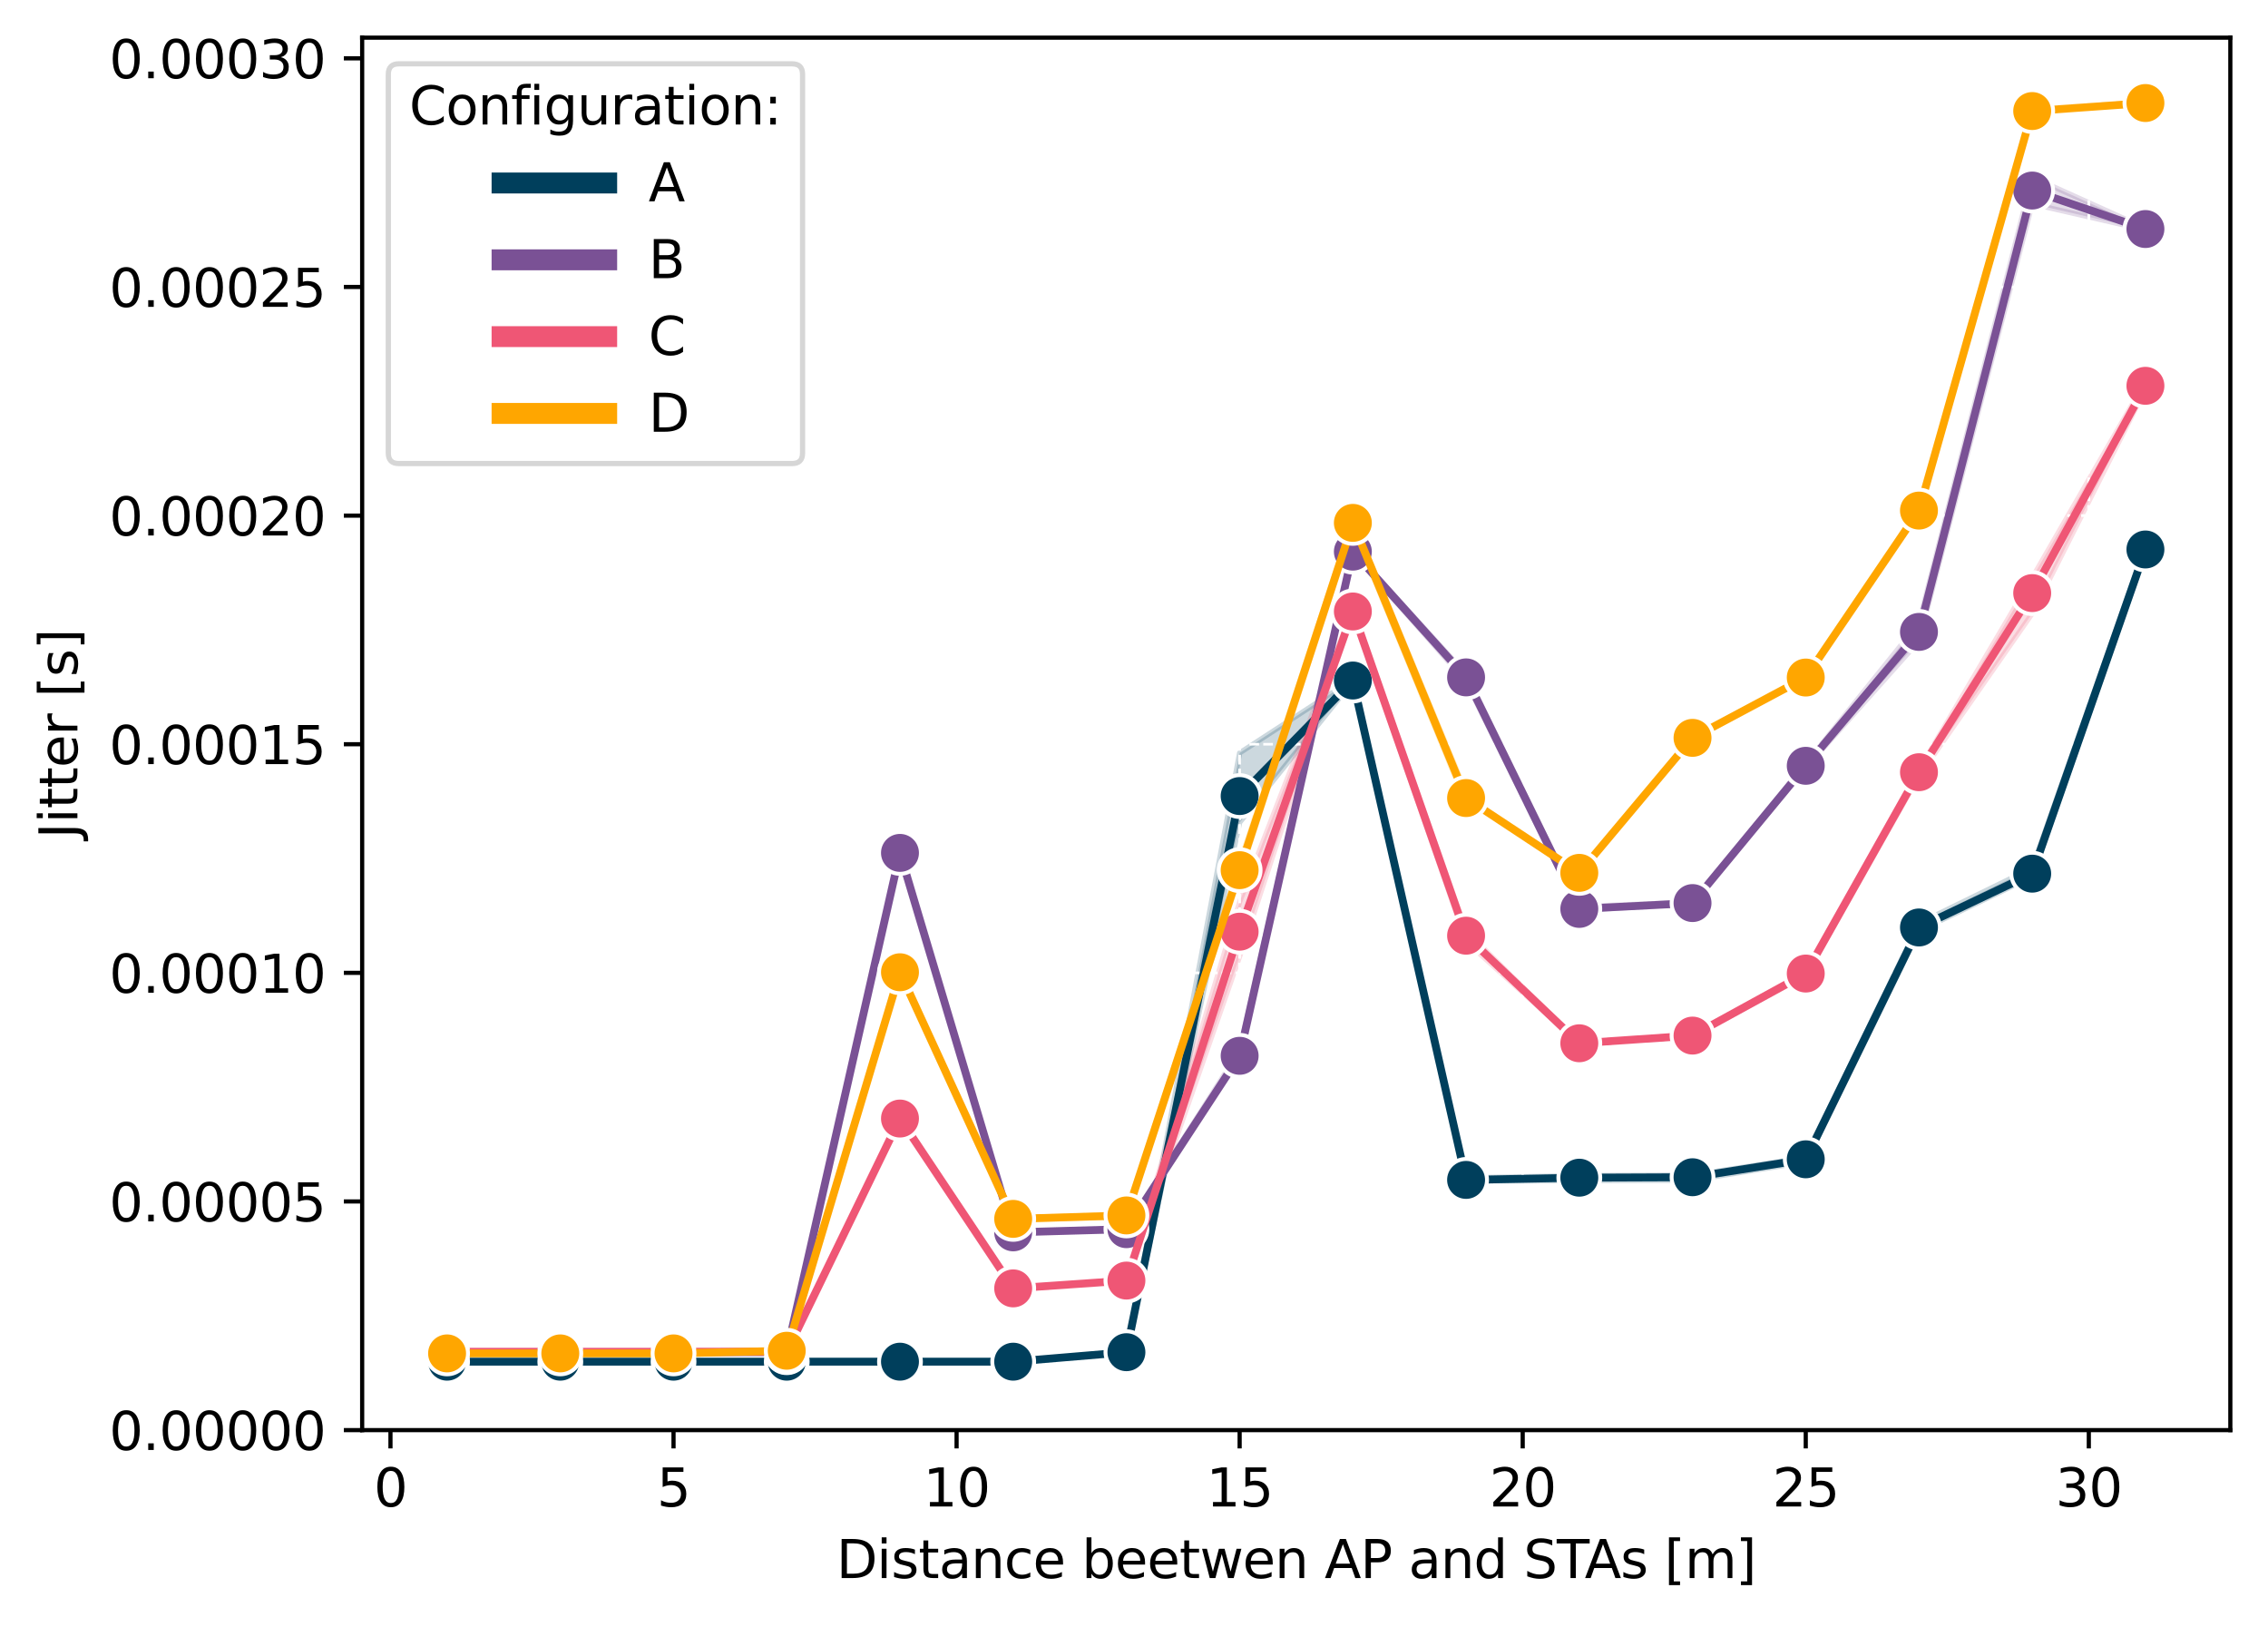 <?xml version="1.0" encoding="utf-8" standalone="no"?>
<!DOCTYPE svg PUBLIC "-//W3C//DTD SVG 1.1//EN"
  "http://www.w3.org/Graphics/SVG/1.1/DTD/svg11.dtd">
<svg xmlns:xlink="http://www.w3.org/1999/xlink" width="433.551pt" height="310.868pt" viewBox="0 0 433.551 310.868" xmlns="http://www.w3.org/2000/svg" version="1.1">
 <defs>
  <style type="text/css">*{stroke-linejoin: round; stroke-linecap: butt}</style>
 </defs>
 <g id="figure_1">
  <g id="patch_1">
   <path d="M 0 310.868 
L 433.551 310.868 
L 433.551 0 
L 0 0 
z
" style="fill: #ffffff"/>
  </g>
  <g id="axes_1">
   <g id="patch_2">
    <path d="M 69.231 273.312 
L 426.351 273.312 
L 426.351 7.2 
L 69.231 7.2 
z
" style="fill: #ffffff"/>
   </g>
   <g id="PolyCollection_1">
    <defs>
     <path id="ma855958d57" d="M 85.464 -50.651 
L 85.464 -50.618 
L 107.108 -50.618 
L 128.751 -50.618 
L 150.395 -50.618 
L 172.039 -50.618 
L 193.682 -50.618 
L 215.326 -52.345 
L 236.969 -153.67 
L 258.613 -180.664 
L 280.257 -85.143 
L 301.9 -85.229 
L 323.544 -85.307 
L 345.188 -88.806 
L 366.831 -132.959 
L 388.475 -143.327 
L 410.119 -205.208 
L 410.119 -206.451 
L 410.119 -206.451 
L 388.475 -144.986 
L 366.831 -134.405 
L 345.188 -89.654 
L 323.544 -86.315 
L 301.9 -86.203 
L 280.257 -85.771 
L 258.613 -181.033 
L 236.969 -166.973 
L 215.326 -52.535 
L 193.682 -50.651 
L 172.039 -50.651 
L 150.395 -50.651 
L 128.751 -50.651 
L 107.108 -50.651 
L 85.464 -50.651 
z
" style="stroke: #003f5c; stroke-opacity: 0.2"/>
    </defs>
    <g clip-path="url(#pe862cee297)">
     <use xlink:href="#ma855958d57" x="0" y="310.868" style="fill: #003f5c; fill-opacity: 0.2; stroke: #003f5c; stroke-opacity: 0.2"/>
    </g>
   </g>
   <g id="PolyCollection_2">
    <defs>
     <path id="mfc631d0635" d="M 85.464 -52.452 
L 85.464 -52.43 
L 107.108 -52.43 
L 128.751 -52.43 
L 150.395 -52.438 
L 172.039 -147.435 
L 193.682 -75.263 
L 215.326 -75.887 
L 236.969 -108.556 
L 258.613 -205.232 
L 280.257 -180.586 
L 301.9 -136.897 
L 323.544 -138.143 
L 345.188 -164.125 
L 366.831 -188.366 
L 388.475 -271.897 
L 410.119 -266.933 
L 410.119 -267.261 
L 410.119 -267.261 
L 388.475 -277.007 
L 366.831 -191.837 
L 345.188 -164.899 
L 323.544 -138.465 
L 301.9 -137.611 
L 280.257 -182.061 
L 258.613 -205.669 
L 236.969 -110.15 
L 215.326 -76.031 
L 193.682 -75.447 
L 172.039 -148.135 
L 150.395 -52.451 
L 128.751 -52.452 
L 107.108 -52.452 
L 85.464 -52.452 
z
" style="stroke: #7a5195; stroke-opacity: 0.2"/>
    </defs>
    <g clip-path="url(#pe862cee297)">
     <use xlink:href="#mfc631d0635" x="0" y="310.868" style="fill: #7a5195; fill-opacity: 0.2; stroke: #7a5195; stroke-opacity: 0.2"/>
    </g>
   </g>
   <g id="PolyCollection_3">
    <defs>
     <path id="m9cb6d74849" d="M 85.464 -52.53 
L 85.464 -52.519 
L 107.108 -52.519 
L 128.751 -52.519 
L 150.395 -52.519 
L 172.039 -96.875 
L 193.682 -64.558 
L 215.326 -66.066 
L 236.969 -128.05 
L 258.613 -193.715 
L 280.257 -130.939 
L 301.9 -111.416 
L 323.544 -112.735 
L 345.188 -124.452 
L 366.831 -162.554 
L 388.475 -193.615 
L 410.119 -236.491 
L 410.119 -237.936 
L 410.119 -237.936 
L 388.475 -200.436 
L 366.831 -163.752 
L 345.188 -125.135 
L 323.544 -113.08 
L 301.9 -111.584 
L 280.257 -132.904 
L 258.613 -194.47 
L 236.969 -138.5 
L 215.326 -66.193 
L 193.682 -64.798 
L 172.039 -97.35 
L 150.395 -52.531 
L 128.751 -52.53 
L 107.108 -52.53 
L 85.464 -52.53 
z
" style="stroke: #ef5675; stroke-opacity: 0.2"/>
    </defs>
    <g clip-path="url(#pe862cee297)">
     <use xlink:href="#m9cb6d74849" x="0" y="310.868" style="fill: #ef5675; fill-opacity: 0.2; stroke: #ef5675; stroke-opacity: 0.2"/>
    </g>
   </g>
   <g id="PolyCollection_4">
    <path d="M 85.464 258.652 
L 85.464 258.656 
L 107.108 258.656 
L 128.751 258.656 
L 150.395 258.161 
L 172.039 186.222 
L 193.682 233.165 
L 215.326 232.556 
L 236.969 167.338 
L 258.613 100.765 
L 280.257 153.577 
L 280.257 151.433 
L 280.257 151.433 
L 258.613 99.314 
L 236.969 164.983 
L 215.326 232.078 
L 193.682 232.748 
L 172.039 185.253 
L 150.395 258.139 
L 128.751 258.652 
L 107.108 258.652 
L 85.464 258.652 
z
" clip-path="url(#pe862cee297)" style="fill: #ffa600; fill-opacity: 0.2; stroke: #ffa600; stroke-opacity: 0.2"/>
    <path d="M 410.119 19.25 
L 410.119 20.264 
L 410.119 19.25 
L 410.119 19.25 
z
" clip-path="url(#pe862cee297)" style="fill: #ffa600; fill-opacity: 0.2; stroke: #ffa600; stroke-opacity: 0.2"/>
   </g>
   <g id="matplotlib.axis_1">
    <g id="xtick_1">
     <g id="line2d_1">
      <path d="M 74.642 273.312 
L 74.642 7.2 
" clip-path="url(#pe862cee297)" style="fill: none; stroke-dasharray: 1.85,0.8; stroke-dashoffset: 0; stroke: #ffffff; stroke-width: 0.5"/>
     </g>
     <g id="line2d_2">
      <defs>
       <path id="m7d194ba49b" d="M 0 0 
L 0 3.5 
" style="stroke: #000000; stroke-width: 0.8"/>
      </defs>
      <g>
       <use xlink:href="#m7d194ba49b" x="74.642" y="273.312" style="stroke: #000000; stroke-width: 0.8"/>
      </g>
     </g>
     <g id="text_1">
      <!-- 0 -->
      <g transform="translate(71.461 287.91) scale(0.1 -0.1)">
       <defs>
        <path id="DejaVuSans-30" d="M 2034 4250 
Q 1547 4250 1301 3770 
Q 1056 3291 1056 2328 
Q 1056 1369 1301 889 
Q 1547 409 2034 409 
Q 2525 409 2770 889 
Q 3016 1369 3016 2328 
Q 3016 3291 2770 3770 
Q 2525 4250 2034 4250 
z
M 2034 4750 
Q 2819 4750 3233 4129 
Q 3647 3509 3647 2328 
Q 3647 1150 3233 529 
Q 2819 -91 2034 -91 
Q 1250 -91 836 529 
Q 422 1150 422 2328 
Q 422 3509 836 4129 
Q 1250 4750 2034 4750 
z
" transform="scale(0.016)"/>
       </defs>
       <use xlink:href="#DejaVuSans-30"/>
      </g>
     </g>
    </g>
    <g id="xtick_2">
     <g id="line2d_3">
      <path d="M 128.751 273.312 
L 128.751 7.2 
" clip-path="url(#pe862cee297)" style="fill: none; stroke-dasharray: 1.85,0.8; stroke-dashoffset: 0; stroke: #ffffff; stroke-width: 0.5"/>
     </g>
     <g id="line2d_4">
      <g>
       <use xlink:href="#m7d194ba49b" x="128.751" y="273.312" style="stroke: #000000; stroke-width: 0.8"/>
      </g>
     </g>
     <g id="text_2">
      <!-- 5 -->
      <g transform="translate(125.57 287.91) scale(0.1 -0.1)">
       <defs>
        <path id="DejaVuSans-35" d="M 691 4666 
L 3169 4666 
L 3169 4134 
L 1269 4134 
L 1269 2991 
Q 1406 3038 1543 3061 
Q 1681 3084 1819 3084 
Q 2600 3084 3056 2656 
Q 3513 2228 3513 1497 
Q 3513 744 3044 326 
Q 2575 -91 1722 -91 
Q 1428 -91 1123 -41 
Q 819 9 494 109 
L 494 744 
Q 775 591 1075 516 
Q 1375 441 1709 441 
Q 2250 441 2565 725 
Q 2881 1009 2881 1497 
Q 2881 1984 2565 2268 
Q 2250 2553 1709 2553 
Q 1456 2553 1204 2497 
Q 953 2441 691 2322 
L 691 4666 
z
" transform="scale(0.016)"/>
       </defs>
       <use xlink:href="#DejaVuSans-35"/>
      </g>
     </g>
    </g>
    <g id="xtick_3">
     <g id="line2d_5">
      <path d="M 182.86 273.312 
L 182.86 7.2 
" clip-path="url(#pe862cee297)" style="fill: none; stroke-dasharray: 1.85,0.8; stroke-dashoffset: 0; stroke: #ffffff; stroke-width: 0.5"/>
     </g>
     <g id="line2d_6">
      <g>
       <use xlink:href="#m7d194ba49b" x="182.86" y="273.312" style="stroke: #000000; stroke-width: 0.8"/>
      </g>
     </g>
     <g id="text_3">
      <!-- 10 -->
      <g transform="translate(176.498 287.91) scale(0.1 -0.1)">
       <defs>
        <path id="DejaVuSans-31" d="M 794 531 
L 1825 531 
L 1825 4091 
L 703 3866 
L 703 4441 
L 1819 4666 
L 2450 4666 
L 2450 531 
L 3481 531 
L 3481 0 
L 794 0 
L 794 531 
z
" transform="scale(0.016)"/>
       </defs>
       <use xlink:href="#DejaVuSans-31"/>
       <use xlink:href="#DejaVuSans-30" x="63.623"/>
      </g>
     </g>
    </g>
    <g id="xtick_4">
     <g id="line2d_7">
      <path d="M 236.969 273.312 
L 236.969 7.2 
" clip-path="url(#pe862cee297)" style="fill: none; stroke-dasharray: 1.85,0.8; stroke-dashoffset: 0; stroke: #ffffff; stroke-width: 0.5"/>
     </g>
     <g id="line2d_8">
      <g>
       <use xlink:href="#m7d194ba49b" x="236.969" y="273.312" style="stroke: #000000; stroke-width: 0.8"/>
      </g>
     </g>
     <g id="text_4">
      <!-- 15 -->
      <g transform="translate(230.607 287.91) scale(0.1 -0.1)">
       <use xlink:href="#DejaVuSans-31"/>
       <use xlink:href="#DejaVuSans-35" x="63.623"/>
      </g>
     </g>
    </g>
    <g id="xtick_5">
     <g id="line2d_9">
      <path d="M 291.079 273.312 
L 291.079 7.2 
" clip-path="url(#pe862cee297)" style="fill: none; stroke-dasharray: 1.85,0.8; stroke-dashoffset: 0; stroke: #ffffff; stroke-width: 0.5"/>
     </g>
     <g id="line2d_10">
      <g>
       <use xlink:href="#m7d194ba49b" x="291.079" y="273.312" style="stroke: #000000; stroke-width: 0.8"/>
      </g>
     </g>
     <g id="text_5">
      <!-- 20 -->
      <g transform="translate(284.716 287.91) scale(0.1 -0.1)">
       <defs>
        <path id="DejaVuSans-32" d="M 1228 531 
L 3431 531 
L 3431 0 
L 469 0 
L 469 531 
Q 828 903 1448 1529 
Q 2069 2156 2228 2338 
Q 2531 2678 2651 2914 
Q 2772 3150 2772 3378 
Q 2772 3750 2511 3984 
Q 2250 4219 1831 4219 
Q 1534 4219 1204 4116 
Q 875 4013 500 3803 
L 500 4441 
Q 881 4594 1212 4672 
Q 1544 4750 1819 4750 
Q 2544 4750 2975 4387 
Q 3406 4025 3406 3419 
Q 3406 3131 3298 2873 
Q 3191 2616 2906 2266 
Q 2828 2175 2409 1742 
Q 1991 1309 1228 531 
z
" transform="scale(0.016)"/>
       </defs>
       <use xlink:href="#DejaVuSans-32"/>
       <use xlink:href="#DejaVuSans-30" x="63.623"/>
      </g>
     </g>
    </g>
    <g id="xtick_6">
     <g id="line2d_11">
      <path d="M 345.188 273.312 
L 345.188 7.2 
" clip-path="url(#pe862cee297)" style="fill: none; stroke-dasharray: 1.85,0.8; stroke-dashoffset: 0; stroke: #ffffff; stroke-width: 0.5"/>
     </g>
     <g id="line2d_12">
      <g>
       <use xlink:href="#m7d194ba49b" x="345.188" y="273.312" style="stroke: #000000; stroke-width: 0.8"/>
      </g>
     </g>
     <g id="text_6">
      <!-- 25 -->
      <g transform="translate(338.825 287.91) scale(0.1 -0.1)">
       <use xlink:href="#DejaVuSans-32"/>
       <use xlink:href="#DejaVuSans-35" x="63.623"/>
      </g>
     </g>
    </g>
    <g id="xtick_7">
     <g id="line2d_13">
      <path d="M 399.297 273.312 
L 399.297 7.2 
" clip-path="url(#pe862cee297)" style="fill: none; stroke-dasharray: 1.85,0.8; stroke-dashoffset: 0; stroke: #ffffff; stroke-width: 0.5"/>
     </g>
     <g id="line2d_14">
      <g>
       <use xlink:href="#m7d194ba49b" x="399.297" y="273.312" style="stroke: #000000; stroke-width: 0.8"/>
      </g>
     </g>
     <g id="text_7">
      <!-- 30 -->
      <g transform="translate(392.934 287.91) scale(0.1 -0.1)">
       <defs>
        <path id="DejaVuSans-33" d="M 2597 2516 
Q 3050 2419 3304 2112 
Q 3559 1806 3559 1356 
Q 3559 666 3084 287 
Q 2609 -91 1734 -91 
Q 1441 -91 1130 -33 
Q 819 25 488 141 
L 488 750 
Q 750 597 1062 519 
Q 1375 441 1716 441 
Q 2309 441 2620 675 
Q 2931 909 2931 1356 
Q 2931 1769 2642 2001 
Q 2353 2234 1838 2234 
L 1294 2234 
L 1294 2753 
L 1863 2753 
Q 2328 2753 2575 2939 
Q 2822 3125 2822 3475 
Q 2822 3834 2567 4026 
Q 2313 4219 1838 4219 
Q 1578 4219 1281 4162 
Q 984 4106 628 3988 
L 628 4550 
Q 988 4650 1302 4700 
Q 1616 4750 1894 4750 
Q 2613 4750 3031 4423 
Q 3450 4097 3450 3541 
Q 3450 3153 3228 2886 
Q 3006 2619 2597 2516 
z
" transform="scale(0.016)"/>
       </defs>
       <use xlink:href="#DejaVuSans-33"/>
       <use xlink:href="#DejaVuSans-30" x="63.623"/>
      </g>
     </g>
    </g>
    <g id="text_8">
     <!-- Distance beetwen AP and STAs [m] -->
     <g transform="translate(159.882 301.589) scale(0.1 -0.1)">
      <defs>
       <path id="DejaVuSans-44" d="M 1259 4147 
L 1259 519 
L 2022 519 
Q 2988 519 3436 956 
Q 3884 1394 3884 2338 
Q 3884 3275 3436 3711 
Q 2988 4147 2022 4147 
L 1259 4147 
z
M 628 4666 
L 1925 4666 
Q 3281 4666 3915 4102 
Q 4550 3538 4550 2338 
Q 4550 1131 3912 565 
Q 3275 0 1925 0 
L 628 0 
L 628 4666 
z
" transform="scale(0.016)"/>
       <path id="DejaVuSans-69" d="M 603 3500 
L 1178 3500 
L 1178 0 
L 603 0 
L 603 3500 
z
M 603 4863 
L 1178 4863 
L 1178 4134 
L 603 4134 
L 603 4863 
z
" transform="scale(0.016)"/>
       <path id="DejaVuSans-73" d="M 2834 3397 
L 2834 2853 
Q 2591 2978 2328 3040 
Q 2066 3103 1784 3103 
Q 1356 3103 1142 2972 
Q 928 2841 928 2578 
Q 928 2378 1081 2264 
Q 1234 2150 1697 2047 
L 1894 2003 
Q 2506 1872 2764 1633 
Q 3022 1394 3022 966 
Q 3022 478 2636 193 
Q 2250 -91 1575 -91 
Q 1294 -91 989 -36 
Q 684 19 347 128 
L 347 722 
Q 666 556 975 473 
Q 1284 391 1588 391 
Q 1994 391 2212 530 
Q 2431 669 2431 922 
Q 2431 1156 2273 1281 
Q 2116 1406 1581 1522 
L 1381 1569 
Q 847 1681 609 1914 
Q 372 2147 372 2553 
Q 372 3047 722 3315 
Q 1072 3584 1716 3584 
Q 2034 3584 2315 3537 
Q 2597 3491 2834 3397 
z
" transform="scale(0.016)"/>
       <path id="DejaVuSans-74" d="M 1172 4494 
L 1172 3500 
L 2356 3500 
L 2356 3053 
L 1172 3053 
L 1172 1153 
Q 1172 725 1289 603 
Q 1406 481 1766 481 
L 2356 481 
L 2356 0 
L 1766 0 
Q 1100 0 847 248 
Q 594 497 594 1153 
L 594 3053 
L 172 3053 
L 172 3500 
L 594 3500 
L 594 4494 
L 1172 4494 
z
" transform="scale(0.016)"/>
       <path id="DejaVuSans-61" d="M 2194 1759 
Q 1497 1759 1228 1600 
Q 959 1441 959 1056 
Q 959 750 1161 570 
Q 1363 391 1709 391 
Q 2188 391 2477 730 
Q 2766 1069 2766 1631 
L 2766 1759 
L 2194 1759 
z
M 3341 1997 
L 3341 0 
L 2766 0 
L 2766 531 
Q 2569 213 2275 61 
Q 1981 -91 1556 -91 
Q 1019 -91 701 211 
Q 384 513 384 1019 
Q 384 1609 779 1909 
Q 1175 2209 1959 2209 
L 2766 2209 
L 2766 2266 
Q 2766 2663 2505 2880 
Q 2244 3097 1772 3097 
Q 1472 3097 1187 3025 
Q 903 2953 641 2809 
L 641 3341 
Q 956 3463 1253 3523 
Q 1550 3584 1831 3584 
Q 2591 3584 2966 3190 
Q 3341 2797 3341 1997 
z
" transform="scale(0.016)"/>
       <path id="DejaVuSans-6e" d="M 3513 2113 
L 3513 0 
L 2938 0 
L 2938 2094 
Q 2938 2591 2744 2837 
Q 2550 3084 2163 3084 
Q 1697 3084 1428 2787 
Q 1159 2491 1159 1978 
L 1159 0 
L 581 0 
L 581 3500 
L 1159 3500 
L 1159 2956 
Q 1366 3272 1645 3428 
Q 1925 3584 2291 3584 
Q 2894 3584 3203 3211 
Q 3513 2838 3513 2113 
z
" transform="scale(0.016)"/>
       <path id="DejaVuSans-63" d="M 3122 3366 
L 3122 2828 
Q 2878 2963 2633 3030 
Q 2388 3097 2138 3097 
Q 1578 3097 1268 2742 
Q 959 2388 959 1747 
Q 959 1106 1268 751 
Q 1578 397 2138 397 
Q 2388 397 2633 464 
Q 2878 531 3122 666 
L 3122 134 
Q 2881 22 2623 -34 
Q 2366 -91 2075 -91 
Q 1284 -91 818 406 
Q 353 903 353 1747 
Q 353 2603 823 3093 
Q 1294 3584 2113 3584 
Q 2378 3584 2631 3529 
Q 2884 3475 3122 3366 
z
" transform="scale(0.016)"/>
       <path id="DejaVuSans-65" d="M 3597 1894 
L 3597 1613 
L 953 1613 
Q 991 1019 1311 708 
Q 1631 397 2203 397 
Q 2534 397 2845 478 
Q 3156 559 3463 722 
L 3463 178 
Q 3153 47 2828 -22 
Q 2503 -91 2169 -91 
Q 1331 -91 842 396 
Q 353 884 353 1716 
Q 353 2575 817 3079 
Q 1281 3584 2069 3584 
Q 2775 3584 3186 3129 
Q 3597 2675 3597 1894 
z
M 3022 2063 
Q 3016 2534 2758 2815 
Q 2500 3097 2075 3097 
Q 1594 3097 1305 2825 
Q 1016 2553 972 2059 
L 3022 2063 
z
" transform="scale(0.016)"/>
       <path id="DejaVuSans-20" transform="scale(0.016)"/>
       <path id="DejaVuSans-62" d="M 3116 1747 
Q 3116 2381 2855 2742 
Q 2594 3103 2138 3103 
Q 1681 3103 1420 2742 
Q 1159 2381 1159 1747 
Q 1159 1113 1420 752 
Q 1681 391 2138 391 
Q 2594 391 2855 752 
Q 3116 1113 3116 1747 
z
M 1159 2969 
Q 1341 3281 1617 3432 
Q 1894 3584 2278 3584 
Q 2916 3584 3314 3078 
Q 3713 2572 3713 1747 
Q 3713 922 3314 415 
Q 2916 -91 2278 -91 
Q 1894 -91 1617 61 
Q 1341 213 1159 525 
L 1159 0 
L 581 0 
L 581 4863 
L 1159 4863 
L 1159 2969 
z
" transform="scale(0.016)"/>
       <path id="DejaVuSans-77" d="M 269 3500 
L 844 3500 
L 1563 769 
L 2278 3500 
L 2956 3500 
L 3675 769 
L 4391 3500 
L 4966 3500 
L 4050 0 
L 3372 0 
L 2619 2869 
L 1863 0 
L 1184 0 
L 269 3500 
z
" transform="scale(0.016)"/>
       <path id="DejaVuSans-41" d="M 2188 4044 
L 1331 1722 
L 3047 1722 
L 2188 4044 
z
M 1831 4666 
L 2547 4666 
L 4325 0 
L 3669 0 
L 3244 1197 
L 1141 1197 
L 716 0 
L 50 0 
L 1831 4666 
z
" transform="scale(0.016)"/>
       <path id="DejaVuSans-50" d="M 1259 4147 
L 1259 2394 
L 2053 2394 
Q 2494 2394 2734 2622 
Q 2975 2850 2975 3272 
Q 2975 3691 2734 3919 
Q 2494 4147 2053 4147 
L 1259 4147 
z
M 628 4666 
L 2053 4666 
Q 2838 4666 3239 4311 
Q 3641 3956 3641 3272 
Q 3641 2581 3239 2228 
Q 2838 1875 2053 1875 
L 1259 1875 
L 1259 0 
L 628 0 
L 628 4666 
z
" transform="scale(0.016)"/>
       <path id="DejaVuSans-64" d="M 2906 2969 
L 2906 4863 
L 3481 4863 
L 3481 0 
L 2906 0 
L 2906 525 
Q 2725 213 2448 61 
Q 2172 -91 1784 -91 
Q 1150 -91 751 415 
Q 353 922 353 1747 
Q 353 2572 751 3078 
Q 1150 3584 1784 3584 
Q 2172 3584 2448 3432 
Q 2725 3281 2906 2969 
z
M 947 1747 
Q 947 1113 1208 752 
Q 1469 391 1925 391 
Q 2381 391 2643 752 
Q 2906 1113 2906 1747 
Q 2906 2381 2643 2742 
Q 2381 3103 1925 3103 
Q 1469 3103 1208 2742 
Q 947 2381 947 1747 
z
" transform="scale(0.016)"/>
       <path id="DejaVuSans-53" d="M 3425 4513 
L 3425 3897 
Q 3066 4069 2747 4153 
Q 2428 4238 2131 4238 
Q 1616 4238 1336 4038 
Q 1056 3838 1056 3469 
Q 1056 3159 1242 3001 
Q 1428 2844 1947 2747 
L 2328 2669 
Q 3034 2534 3370 2195 
Q 3706 1856 3706 1288 
Q 3706 609 3251 259 
Q 2797 -91 1919 -91 
Q 1588 -91 1214 -16 
Q 841 59 441 206 
L 441 856 
Q 825 641 1194 531 
Q 1563 422 1919 422 
Q 2459 422 2753 634 
Q 3047 847 3047 1241 
Q 3047 1584 2836 1778 
Q 2625 1972 2144 2069 
L 1759 2144 
Q 1053 2284 737 2584 
Q 422 2884 422 3419 
Q 422 4038 858 4394 
Q 1294 4750 2059 4750 
Q 2388 4750 2728 4690 
Q 3069 4631 3425 4513 
z
" transform="scale(0.016)"/>
       <path id="DejaVuSans-54" d="M -19 4666 
L 3928 4666 
L 3928 4134 
L 2272 4134 
L 2272 0 
L 1638 0 
L 1638 4134 
L -19 4134 
L -19 4666 
z
" transform="scale(0.016)"/>
       <path id="DejaVuSans-5b" d="M 550 4863 
L 1875 4863 
L 1875 4416 
L 1125 4416 
L 1125 -397 
L 1875 -397 
L 1875 -844 
L 550 -844 
L 550 4863 
z
" transform="scale(0.016)"/>
       <path id="DejaVuSans-6d" d="M 3328 2828 
Q 3544 3216 3844 3400 
Q 4144 3584 4550 3584 
Q 5097 3584 5394 3201 
Q 5691 2819 5691 2113 
L 5691 0 
L 5113 0 
L 5113 2094 
Q 5113 2597 4934 2840 
Q 4756 3084 4391 3084 
Q 3944 3084 3684 2787 
Q 3425 2491 3425 1978 
L 3425 0 
L 2847 0 
L 2847 2094 
Q 2847 2600 2669 2842 
Q 2491 3084 2119 3084 
Q 1678 3084 1418 2786 
Q 1159 2488 1159 1978 
L 1159 0 
L 581 0 
L 581 3500 
L 1159 3500 
L 1159 2956 
Q 1356 3278 1631 3431 
Q 1906 3584 2284 3584 
Q 2666 3584 2933 3390 
Q 3200 3197 3328 2828 
z
" transform="scale(0.016)"/>
       <path id="DejaVuSans-5d" d="M 1947 4863 
L 1947 -844 
L 622 -844 
L 622 -397 
L 1369 -397 
L 1369 4416 
L 622 4416 
L 622 4863 
L 1947 4863 
z
" transform="scale(0.016)"/>
      </defs>
      <use xlink:href="#DejaVuSans-44"/>
      <use xlink:href="#DejaVuSans-69" x="77.002"/>
      <use xlink:href="#DejaVuSans-73" x="104.785"/>
      <use xlink:href="#DejaVuSans-74" x="156.885"/>
      <use xlink:href="#DejaVuSans-61" x="196.094"/>
      <use xlink:href="#DejaVuSans-6e" x="257.373"/>
      <use xlink:href="#DejaVuSans-63" x="320.752"/>
      <use xlink:href="#DejaVuSans-65" x="375.732"/>
      <use xlink:href="#DejaVuSans-20" x="437.256"/>
      <use xlink:href="#DejaVuSans-62" x="469.043"/>
      <use xlink:href="#DejaVuSans-65" x="532.52"/>
      <use xlink:href="#DejaVuSans-65" x="594.043"/>
      <use xlink:href="#DejaVuSans-74" x="655.566"/>
      <use xlink:href="#DejaVuSans-77" x="694.775"/>
      <use xlink:href="#DejaVuSans-65" x="776.562"/>
      <use xlink:href="#DejaVuSans-6e" x="838.086"/>
      <use xlink:href="#DejaVuSans-20" x="901.465"/>
      <use xlink:href="#DejaVuSans-41" x="933.252"/>
      <use xlink:href="#DejaVuSans-50" x="1001.66"/>
      <use xlink:href="#DejaVuSans-20" x="1061.963"/>
      <use xlink:href="#DejaVuSans-61" x="1093.75"/>
      <use xlink:href="#DejaVuSans-6e" x="1155.029"/>
      <use xlink:href="#DejaVuSans-64" x="1218.408"/>
      <use xlink:href="#DejaVuSans-20" x="1281.885"/>
      <use xlink:href="#DejaVuSans-53" x="1313.672"/>
      <use xlink:href="#DejaVuSans-54" x="1377.148"/>
      <use xlink:href="#DejaVuSans-41" x="1430.482"/>
      <use xlink:href="#DejaVuSans-73" x="1498.891"/>
      <use xlink:href="#DejaVuSans-20" x="1550.99"/>
      <use xlink:href="#DejaVuSans-5b" x="1582.777"/>
      <use xlink:href="#DejaVuSans-6d" x="1621.791"/>
      <use xlink:href="#DejaVuSans-5d" x="1719.203"/>
     </g>
    </g>
   </g>
   <g id="matplotlib.axis_2">
    <g id="ytick_1">
     <g id="line2d_15">
      <path d="M 69.231 273.312 
L 426.351 273.312 
" clip-path="url(#pe862cee297)" style="fill: none; stroke-dasharray: 1.85,0.8; stroke-dashoffset: 0; stroke: #ffffff; stroke-width: 0.5"/>
     </g>
     <g id="line2d_16">
      <defs>
       <path id="m2d75161e98" d="M 0 0 
L -3.5 0 
" style="stroke: #000000; stroke-width: 0.8"/>
      </defs>
      <g>
       <use xlink:href="#m2d75161e98" x="69.231" y="273.312" style="stroke: #000000; stroke-width: 0.8"/>
      </g>
     </g>
     <g id="text_9">
      <!-- 0.00000 -->
      <g transform="translate(20.878 277.111) scale(0.1 -0.1)">
       <defs>
        <path id="DejaVuSans-2e" d="M 684 794 
L 1344 794 
L 1344 0 
L 684 0 
L 684 794 
z
" transform="scale(0.016)"/>
       </defs>
       <use xlink:href="#DejaVuSans-30"/>
       <use xlink:href="#DejaVuSans-2e" x="63.623"/>
       <use xlink:href="#DejaVuSans-30" x="95.41"/>
       <use xlink:href="#DejaVuSans-30" x="159.033"/>
       <use xlink:href="#DejaVuSans-30" x="222.656"/>
       <use xlink:href="#DejaVuSans-30" x="286.279"/>
       <use xlink:href="#DejaVuSans-30" x="349.902"/>
      </g>
     </g>
    </g>
    <g id="ytick_2">
     <g id="line2d_17">
      <path d="M 69.231 229.619 
L 426.351 229.619 
" clip-path="url(#pe862cee297)" style="fill: none; stroke-dasharray: 1.85,0.8; stroke-dashoffset: 0; stroke: #ffffff; stroke-width: 0.5"/>
     </g>
     <g id="line2d_18">
      <g>
       <use xlink:href="#m2d75161e98" x="69.231" y="229.619" style="stroke: #000000; stroke-width: 0.8"/>
      </g>
     </g>
     <g id="text_10">
      <!-- 0.00005 -->
      <g transform="translate(20.878 233.418) scale(0.1 -0.1)">
       <use xlink:href="#DejaVuSans-30"/>
       <use xlink:href="#DejaVuSans-2e" x="63.623"/>
       <use xlink:href="#DejaVuSans-30" x="95.41"/>
       <use xlink:href="#DejaVuSans-30" x="159.033"/>
       <use xlink:href="#DejaVuSans-30" x="222.656"/>
       <use xlink:href="#DejaVuSans-30" x="286.279"/>
       <use xlink:href="#DejaVuSans-35" x="349.902"/>
      </g>
     </g>
    </g>
    <g id="ytick_3">
     <g id="line2d_19">
      <path d="M 69.231 185.925 
L 426.351 185.925 
" clip-path="url(#pe862cee297)" style="fill: none; stroke-dasharray: 1.85,0.8; stroke-dashoffset: 0; stroke: #ffffff; stroke-width: 0.5"/>
     </g>
     <g id="line2d_20">
      <g>
       <use xlink:href="#m2d75161e98" x="69.231" y="185.925" style="stroke: #000000; stroke-width: 0.8"/>
      </g>
     </g>
     <g id="text_11">
      <!-- 0.00010 -->
      <g transform="translate(20.878 189.725) scale(0.1 -0.1)">
       <use xlink:href="#DejaVuSans-30"/>
       <use xlink:href="#DejaVuSans-2e" x="63.623"/>
       <use xlink:href="#DejaVuSans-30" x="95.41"/>
       <use xlink:href="#DejaVuSans-30" x="159.033"/>
       <use xlink:href="#DejaVuSans-30" x="222.656"/>
       <use xlink:href="#DejaVuSans-31" x="286.279"/>
       <use xlink:href="#DejaVuSans-30" x="349.902"/>
      </g>
     </g>
    </g>
    <g id="ytick_4">
     <g id="line2d_21">
      <path d="M 69.231 142.232 
L 426.351 142.232 
" clip-path="url(#pe862cee297)" style="fill: none; stroke-dasharray: 1.85,0.8; stroke-dashoffset: 0; stroke: #ffffff; stroke-width: 0.5"/>
     </g>
     <g id="line2d_22">
      <g>
       <use xlink:href="#m2d75161e98" x="69.231" y="142.232" style="stroke: #000000; stroke-width: 0.8"/>
      </g>
     </g>
     <g id="text_12">
      <!-- 0.00015 -->
      <g transform="translate(20.878 146.031) scale(0.1 -0.1)">
       <use xlink:href="#DejaVuSans-30"/>
       <use xlink:href="#DejaVuSans-2e" x="63.623"/>
       <use xlink:href="#DejaVuSans-30" x="95.41"/>
       <use xlink:href="#DejaVuSans-30" x="159.033"/>
       <use xlink:href="#DejaVuSans-30" x="222.656"/>
       <use xlink:href="#DejaVuSans-31" x="286.279"/>
       <use xlink:href="#DejaVuSans-35" x="349.902"/>
      </g>
     </g>
    </g>
    <g id="ytick_5">
     <g id="line2d_23">
      <path d="M 69.231 98.539 
L 426.351 98.539 
" clip-path="url(#pe862cee297)" style="fill: none; stroke-dasharray: 1.85,0.8; stroke-dashoffset: 0; stroke: #ffffff; stroke-width: 0.5"/>
     </g>
     <g id="line2d_24">
      <g>
       <use xlink:href="#m2d75161e98" x="69.231" y="98.539" style="stroke: #000000; stroke-width: 0.8"/>
      </g>
     </g>
     <g id="text_13">
      <!-- 0.00020 -->
      <g transform="translate(20.878 102.338) scale(0.1 -0.1)">
       <use xlink:href="#DejaVuSans-30"/>
       <use xlink:href="#DejaVuSans-2e" x="63.623"/>
       <use xlink:href="#DejaVuSans-30" x="95.41"/>
       <use xlink:href="#DejaVuSans-30" x="159.033"/>
       <use xlink:href="#DejaVuSans-30" x="222.656"/>
       <use xlink:href="#DejaVuSans-32" x="286.279"/>
       <use xlink:href="#DejaVuSans-30" x="349.902"/>
      </g>
     </g>
    </g>
    <g id="ytick_6">
     <g id="line2d_25">
      <path d="M 69.231 54.845 
L 426.351 54.845 
" clip-path="url(#pe862cee297)" style="fill: none; stroke-dasharray: 1.85,0.8; stroke-dashoffset: 0; stroke: #ffffff; stroke-width: 0.5"/>
     </g>
     <g id="line2d_26">
      <g>
       <use xlink:href="#m2d75161e98" x="69.231" y="54.845" style="stroke: #000000; stroke-width: 0.8"/>
      </g>
     </g>
     <g id="text_14">
      <!-- 0.00025 -->
      <g transform="translate(20.878 58.644) scale(0.1 -0.1)">
       <use xlink:href="#DejaVuSans-30"/>
       <use xlink:href="#DejaVuSans-2e" x="63.623"/>
       <use xlink:href="#DejaVuSans-30" x="95.41"/>
       <use xlink:href="#DejaVuSans-30" x="159.033"/>
       <use xlink:href="#DejaVuSans-30" x="222.656"/>
       <use xlink:href="#DejaVuSans-32" x="286.279"/>
       <use xlink:href="#DejaVuSans-35" x="349.902"/>
      </g>
     </g>
    </g>
    <g id="ytick_7">
     <g id="line2d_27">
      <path d="M 69.231 11.152 
L 426.351 11.152 
" clip-path="url(#pe862cee297)" style="fill: none; stroke-dasharray: 1.85,0.8; stroke-dashoffset: 0; stroke: #ffffff; stroke-width: 0.5"/>
     </g>
     <g id="line2d_28">
      <g>
       <use xlink:href="#m2d75161e98" x="69.231" y="11.152" style="stroke: #000000; stroke-width: 0.8"/>
      </g>
     </g>
     <g id="text_15">
      <!-- 0.00030 -->
      <g transform="translate(20.878 14.951) scale(0.1 -0.1)">
       <use xlink:href="#DejaVuSans-30"/>
       <use xlink:href="#DejaVuSans-2e" x="63.623"/>
       <use xlink:href="#DejaVuSans-30" x="95.41"/>
       <use xlink:href="#DejaVuSans-30" x="159.033"/>
       <use xlink:href="#DejaVuSans-30" x="222.656"/>
       <use xlink:href="#DejaVuSans-33" x="286.279"/>
       <use xlink:href="#DejaVuSans-30" x="349.902"/>
      </g>
     </g>
    </g>
    <g id="text_16">
     <!-- Jitter [s] -->
     <g transform="translate(14.798 160.268) rotate(-90) scale(0.1 -0.1)">
      <defs>
       <path id="DejaVuSans-4a" d="M 628 4666 
L 1259 4666 
L 1259 325 
Q 1259 -519 939 -900 
Q 619 -1281 -91 -1281 
L -331 -1281 
L -331 -750 
L -134 -750 
Q 284 -750 456 -515 
Q 628 -281 628 325 
L 628 4666 
z
" transform="scale(0.016)"/>
       <path id="DejaVuSans-72" d="M 2631 2963 
Q 2534 3019 2420 3045 
Q 2306 3072 2169 3072 
Q 1681 3072 1420 2755 
Q 1159 2438 1159 1844 
L 1159 0 
L 581 0 
L 581 3500 
L 1159 3500 
L 1159 2956 
Q 1341 3275 1631 3429 
Q 1922 3584 2338 3584 
Q 2397 3584 2469 3576 
Q 2541 3569 2628 3553 
L 2631 2963 
z
" transform="scale(0.016)"/>
      </defs>
      <use xlink:href="#DejaVuSans-4a"/>
      <use xlink:href="#DejaVuSans-69" x="29.492"/>
      <use xlink:href="#DejaVuSans-74" x="57.275"/>
      <use xlink:href="#DejaVuSans-74" x="96.484"/>
      <use xlink:href="#DejaVuSans-65" x="135.693"/>
      <use xlink:href="#DejaVuSans-72" x="197.217"/>
      <use xlink:href="#DejaVuSans-20" x="238.33"/>
      <use xlink:href="#DejaVuSans-5b" x="270.117"/>
      <use xlink:href="#DejaVuSans-73" x="309.131"/>
      <use xlink:href="#DejaVuSans-5d" x="361.23"/>
     </g>
    </g>
   </g>
   <g id="line2d_29">
    <path d="M 85.464 260.237 
L 107.108 260.237 
L 128.751 260.237 
L 150.395 260.237 
L 172.039 260.237 
L 193.682 260.237 
L 215.326 258.425 
L 236.969 152.137 
L 258.613 130.055 
L 280.257 225.497 
L 301.9 225.074 
L 323.544 224.988 
L 345.188 221.559 
L 366.831 177.253 
L 388.475 166.969 
L 410.119 105.012 
" clip-path="url(#pe862cee297)" style="fill: none; stroke: #003f5c; stroke-width: 1.5; stroke-linecap: square"/>
    <defs>
     <path id="me300ec456b" d="M 0 4 
C 1.061 4 2.078 3.579 2.828 2.828 
C 3.579 2.078 4 1.061 4 0 
C 4 -1.061 3.579 -2.078 2.828 -2.828 
C 2.078 -3.579 1.061 -4 0 -4 
C -1.061 -4 -2.078 -3.579 -2.828 -2.828 
C -3.579 -2.078 -4 -1.061 -4 0 
C -4 1.061 -3.579 2.078 -2.828 2.828 
C -2.078 3.579 -1.061 4 0 4 
z
" style="stroke: #ffffff; stroke-width: 0.75"/>
    </defs>
    <g clip-path="url(#pe862cee297)">
     <use xlink:href="#me300ec456b" x="85.464" y="260.237" style="fill: #003f5c; stroke: #ffffff; stroke-width: 0.75"/>
     <use xlink:href="#me300ec456b" x="107.108" y="260.237" style="fill: #003f5c; stroke: #ffffff; stroke-width: 0.75"/>
     <use xlink:href="#me300ec456b" x="128.751" y="260.237" style="fill: #003f5c; stroke: #ffffff; stroke-width: 0.75"/>
     <use xlink:href="#me300ec456b" x="150.395" y="260.237" style="fill: #003f5c; stroke: #ffffff; stroke-width: 0.75"/>
     <use xlink:href="#me300ec456b" x="172.039" y="260.237" style="fill: #003f5c; stroke: #ffffff; stroke-width: 0.75"/>
     <use xlink:href="#me300ec456b" x="193.682" y="260.237" style="fill: #003f5c; stroke: #ffffff; stroke-width: 0.75"/>
     <use xlink:href="#me300ec456b" x="215.326" y="258.425" style="fill: #003f5c; stroke: #ffffff; stroke-width: 0.75"/>
     <use xlink:href="#me300ec456b" x="236.969" y="152.137" style="fill: #003f5c; stroke: #ffffff; stroke-width: 0.75"/>
     <use xlink:href="#me300ec456b" x="258.613" y="130.055" style="fill: #003f5c; stroke: #ffffff; stroke-width: 0.75"/>
     <use xlink:href="#me300ec456b" x="280.257" y="225.497" style="fill: #003f5c; stroke: #ffffff; stroke-width: 0.75"/>
     <use xlink:href="#me300ec456b" x="301.9" y="225.074" style="fill: #003f5c; stroke: #ffffff; stroke-width: 0.75"/>
     <use xlink:href="#me300ec456b" x="323.544" y="224.988" style="fill: #003f5c; stroke: #ffffff; stroke-width: 0.75"/>
     <use xlink:href="#me300ec456b" x="345.188" y="221.559" style="fill: #003f5c; stroke: #ffffff; stroke-width: 0.75"/>
     <use xlink:href="#me300ec456b" x="366.831" y="177.253" style="fill: #003f5c; stroke: #ffffff; stroke-width: 0.75"/>
     <use xlink:href="#me300ec456b" x="388.475" y="166.969" style="fill: #003f5c; stroke: #ffffff; stroke-width: 0.75"/>
     <use xlink:href="#me300ec456b" x="410.119" y="105.012" style="fill: #003f5c; stroke: #ffffff; stroke-width: 0.75"/>
    </g>
   </g>
   <g id="line2d_30">
    <path d="M 85.464 258.425 
L 107.108 258.425 
L 128.751 258.425 
L 150.395 258.422 
L 172.039 163.001 
L 193.682 235.519 
L 215.326 234.913 
L 236.969 201.78 
L 258.613 105.426 
L 280.257 129.457 
L 301.9 173.705 
L 323.544 172.589 
L 345.188 146.357 
L 366.831 120.767 
L 388.475 36.416 
L 410.119 43.771 
" clip-path="url(#pe862cee297)" style="fill: none; stroke: #7a5195; stroke-width: 1.5; stroke-linecap: square"/>
    <defs>
     <path id="mdf8b683d60" d="M 0 4 
C 1.061 4 2.078 3.579 2.828 2.828 
C 3.579 2.078 4 1.061 4 0 
C 4 -1.061 3.579 -2.078 2.828 -2.828 
C 2.078 -3.579 1.061 -4 0 -4 
C -1.061 -4 -2.078 -3.579 -2.828 -2.828 
C -3.579 -2.078 -4 -1.061 -4 0 
C -4 1.061 -3.579 2.078 -2.828 2.828 
C -2.078 3.579 -1.061 4 0 4 
z
" style="stroke: #ffffff; stroke-width: 0.75"/>
    </defs>
    <g clip-path="url(#pe862cee297)">
     <use xlink:href="#mdf8b683d60" x="85.464" y="258.425" style="fill: #7a5195; stroke: #ffffff; stroke-width: 0.75"/>
     <use xlink:href="#mdf8b683d60" x="107.108" y="258.425" style="fill: #7a5195; stroke: #ffffff; stroke-width: 0.75"/>
     <use xlink:href="#mdf8b683d60" x="128.751" y="258.425" style="fill: #7a5195; stroke: #ffffff; stroke-width: 0.75"/>
     <use xlink:href="#mdf8b683d60" x="150.395" y="258.422" style="fill: #7a5195; stroke: #ffffff; stroke-width: 0.75"/>
     <use xlink:href="#mdf8b683d60" x="172.039" y="163.001" style="fill: #7a5195; stroke: #ffffff; stroke-width: 0.75"/>
     <use xlink:href="#mdf8b683d60" x="193.682" y="235.519" style="fill: #7a5195; stroke: #ffffff; stroke-width: 0.75"/>
     <use xlink:href="#mdf8b683d60" x="215.326" y="234.913" style="fill: #7a5195; stroke: #ffffff; stroke-width: 0.75"/>
     <use xlink:href="#mdf8b683d60" x="236.969" y="201.78" style="fill: #7a5195; stroke: #ffffff; stroke-width: 0.75"/>
     <use xlink:href="#mdf8b683d60" x="258.613" y="105.426" style="fill: #7a5195; stroke: #ffffff; stroke-width: 0.75"/>
     <use xlink:href="#mdf8b683d60" x="280.257" y="129.457" style="fill: #7a5195; stroke: #ffffff; stroke-width: 0.75"/>
     <use xlink:href="#mdf8b683d60" x="301.9" y="173.705" style="fill: #7a5195; stroke: #ffffff; stroke-width: 0.75"/>
     <use xlink:href="#mdf8b683d60" x="323.544" y="172.589" style="fill: #7a5195; stroke: #ffffff; stroke-width: 0.75"/>
     <use xlink:href="#mdf8b683d60" x="345.188" y="146.357" style="fill: #7a5195; stroke: #ffffff; stroke-width: 0.75"/>
     <use xlink:href="#mdf8b683d60" x="366.831" y="120.767" style="fill: #7a5195; stroke: #ffffff; stroke-width: 0.75"/>
     <use xlink:href="#mdf8b683d60" x="388.475" y="36.416" style="fill: #7a5195; stroke: #ffffff; stroke-width: 0.75"/>
     <use xlink:href="#mdf8b683d60" x="410.119" y="43.771" style="fill: #7a5195; stroke: #ffffff; stroke-width: 0.75"/>
    </g>
   </g>
   <g id="line2d_31">
    <path d="M 85.464 258.343 
L 107.108 258.343 
L 128.751 258.343 
L 150.395 258.342 
L 172.039 213.77 
L 193.682 246.227 
L 215.326 244.737 
L 236.969 178.058 
L 258.613 116.862 
L 280.257 178.824 
L 301.9 199.384 
L 323.544 197.916 
L 345.188 186.059 
L 366.831 147.58 
L 388.475 113.35 
L 410.119 73.735 
" clip-path="url(#pe862cee297)" style="fill: none; stroke: #ef5675; stroke-width: 1.5; stroke-linecap: square"/>
    <defs>
     <path id="m3ff6ce3071" d="M 0 4 
C 1.061 4 2.078 3.579 2.828 2.828 
C 3.579 2.078 4 1.061 4 0 
C 4 -1.061 3.579 -2.078 2.828 -2.828 
C 2.078 -3.579 1.061 -4 0 -4 
C -1.061 -4 -2.078 -3.579 -2.828 -2.828 
C -3.579 -2.078 -4 -1.061 -4 0 
C -4 1.061 -3.579 2.078 -2.828 2.828 
C -2.078 3.579 -1.061 4 0 4 
z
" style="stroke: #ffffff; stroke-width: 0.75"/>
    </defs>
    <g clip-path="url(#pe862cee297)">
     <use xlink:href="#m3ff6ce3071" x="85.464" y="258.343" style="fill: #ef5675; stroke: #ffffff; stroke-width: 0.75"/>
     <use xlink:href="#m3ff6ce3071" x="107.108" y="258.343" style="fill: #ef5675; stroke: #ffffff; stroke-width: 0.75"/>
     <use xlink:href="#m3ff6ce3071" x="128.751" y="258.343" style="fill: #ef5675; stroke: #ffffff; stroke-width: 0.75"/>
     <use xlink:href="#m3ff6ce3071" x="150.395" y="258.342" style="fill: #ef5675; stroke: #ffffff; stroke-width: 0.75"/>
     <use xlink:href="#m3ff6ce3071" x="172.039" y="213.77" style="fill: #ef5675; stroke: #ffffff; stroke-width: 0.75"/>
     <use xlink:href="#m3ff6ce3071" x="193.682" y="246.227" style="fill: #ef5675; stroke: #ffffff; stroke-width: 0.75"/>
     <use xlink:href="#m3ff6ce3071" x="215.326" y="244.737" style="fill: #ef5675; stroke: #ffffff; stroke-width: 0.75"/>
     <use xlink:href="#m3ff6ce3071" x="236.969" y="178.058" style="fill: #ef5675; stroke: #ffffff; stroke-width: 0.75"/>
     <use xlink:href="#m3ff6ce3071" x="258.613" y="116.862" style="fill: #ef5675; stroke: #ffffff; stroke-width: 0.75"/>
     <use xlink:href="#m3ff6ce3071" x="280.257" y="178.824" style="fill: #ef5675; stroke: #ffffff; stroke-width: 0.75"/>
     <use xlink:href="#m3ff6ce3071" x="301.9" y="199.384" style="fill: #ef5675; stroke: #ffffff; stroke-width: 0.75"/>
     <use xlink:href="#m3ff6ce3071" x="323.544" y="197.916" style="fill: #ef5675; stroke: #ffffff; stroke-width: 0.75"/>
     <use xlink:href="#m3ff6ce3071" x="345.188" y="186.059" style="fill: #ef5675; stroke: #ffffff; stroke-width: 0.75"/>
     <use xlink:href="#m3ff6ce3071" x="366.831" y="147.58" style="fill: #ef5675; stroke: #ffffff; stroke-width: 0.75"/>
     <use xlink:href="#m3ff6ce3071" x="388.475" y="113.35" style="fill: #ef5675; stroke: #ffffff; stroke-width: 0.75"/>
     <use xlink:href="#m3ff6ce3071" x="410.119" y="73.735" style="fill: #ef5675; stroke: #ffffff; stroke-width: 0.75"/>
    </g>
   </g>
   <g id="line2d_32">
    <path d="M 85.464 258.653 
L 107.108 258.653 
L 128.751 258.653 
L 150.395 258.147 
L 172.039 185.812 
L 193.682 232.945 
L 215.326 232.286 
L 236.969 166.301 
L 258.613 99.93 
L 280.257 152.519 
L 301.9 166.815 
L 323.544 141.016 
L 345.188 129.487 
L 366.831 97.579 
L 388.475 21.223 
L 410.119 19.69 
" clip-path="url(#pe862cee297)" style="fill: none; stroke: #ffa600; stroke-width: 1.5; stroke-linecap: square"/>
    <defs>
     <path id="mb94bcaa9a2" d="M 0 4 
C 1.061 4 2.078 3.579 2.828 2.828 
C 3.579 2.078 4 1.061 4 0 
C 4 -1.061 3.579 -2.078 2.828 -2.828 
C 2.078 -3.579 1.061 -4 0 -4 
C -1.061 -4 -2.078 -3.579 -2.828 -2.828 
C -3.579 -2.078 -4 -1.061 -4 0 
C -4 1.061 -3.579 2.078 -2.828 2.828 
C -2.078 3.579 -1.061 4 0 4 
z
" style="stroke: #ffffff; stroke-width: 0.75"/>
    </defs>
    <g clip-path="url(#pe862cee297)">
     <use xlink:href="#mb94bcaa9a2" x="85.464" y="258.653" style="fill: #ffa600; stroke: #ffffff; stroke-width: 0.75"/>
     <use xlink:href="#mb94bcaa9a2" x="107.108" y="258.653" style="fill: #ffa600; stroke: #ffffff; stroke-width: 0.75"/>
     <use xlink:href="#mb94bcaa9a2" x="128.751" y="258.653" style="fill: #ffa600; stroke: #ffffff; stroke-width: 0.75"/>
     <use xlink:href="#mb94bcaa9a2" x="150.395" y="258.147" style="fill: #ffa600; stroke: #ffffff; stroke-width: 0.75"/>
     <use xlink:href="#mb94bcaa9a2" x="172.039" y="185.812" style="fill: #ffa600; stroke: #ffffff; stroke-width: 0.75"/>
     <use xlink:href="#mb94bcaa9a2" x="193.682" y="232.945" style="fill: #ffa600; stroke: #ffffff; stroke-width: 0.75"/>
     <use xlink:href="#mb94bcaa9a2" x="215.326" y="232.286" style="fill: #ffa600; stroke: #ffffff; stroke-width: 0.75"/>
     <use xlink:href="#mb94bcaa9a2" x="236.969" y="166.301" style="fill: #ffa600; stroke: #ffffff; stroke-width: 0.75"/>
     <use xlink:href="#mb94bcaa9a2" x="258.613" y="99.93" style="fill: #ffa600; stroke: #ffffff; stroke-width: 0.75"/>
     <use xlink:href="#mb94bcaa9a2" x="280.257" y="152.519" style="fill: #ffa600; stroke: #ffffff; stroke-width: 0.75"/>
     <use xlink:href="#mb94bcaa9a2" x="301.9" y="166.815" style="fill: #ffa600; stroke: #ffffff; stroke-width: 0.75"/>
     <use xlink:href="#mb94bcaa9a2" x="323.544" y="141.016" style="fill: #ffa600; stroke: #ffffff; stroke-width: 0.75"/>
     <use xlink:href="#mb94bcaa9a2" x="345.188" y="129.487" style="fill: #ffa600; stroke: #ffffff; stroke-width: 0.75"/>
     <use xlink:href="#mb94bcaa9a2" x="366.831" y="97.579" style="fill: #ffa600; stroke: #ffffff; stroke-width: 0.75"/>
     <use xlink:href="#mb94bcaa9a2" x="388.475" y="21.223" style="fill: #ffa600; stroke: #ffffff; stroke-width: 0.75"/>
     <use xlink:href="#mb94bcaa9a2" x="410.119" y="19.69" style="fill: #ffa600; stroke: #ffffff; stroke-width: 0.75"/>
    </g>
   </g>
   <g id="line2d_33"/>
   <g id="line2d_34"/>
   <g id="line2d_35"/>
   <g id="line2d_36"/>
   <g id="line2d_37"/>
   <g id="line2d_38"/>
   <g id="line2d_39"/>
   <g id="patch_3">
    <path d="M 69.231 273.312 
L 69.231 7.2 
" style="fill: none; stroke: #000000; stroke-width: 0.8; stroke-linejoin: miter; stroke-linecap: square"/>
   </g>
   <g id="patch_4">
    <path d="M 426.351 273.312 
L 426.351 7.2 
" style="fill: none; stroke: #000000; stroke-width: 0.8; stroke-linejoin: miter; stroke-linecap: square"/>
   </g>
   <g id="patch_5">
    <path d="M 69.231 273.312 
L 426.351 273.312 
" style="fill: none; stroke: #000000; stroke-width: 0.8; stroke-linejoin: miter; stroke-linecap: square"/>
   </g>
   <g id="patch_6">
    <path d="M 69.231 7.2 
L 426.351 7.2 
" style="fill: none; stroke: #000000; stroke-width: 0.8; stroke-linejoin: miter; stroke-linecap: square"/>
   </g>
   <g id="legend_1">
    <g id="patch_7">
     <path d="M 76.231 88.591 
L 151.417 88.591 
Q 153.417 88.591 153.417 86.591 
L 153.417 14.2 
Q 153.417 12.2 151.417 12.2 
L 76.231 12.2 
Q 74.231 12.2 74.231 14.2 
L 74.231 86.591 
Q 74.231 88.591 76.231 88.591 
z
" style="fill: #ffffff; opacity: 0.8; stroke: #cccccc; stroke-linejoin: miter"/>
    </g>
    <g id="text_17">
     <!-- Configuration: -->
     <g transform="translate(78.231 23.798) scale(0.1 -0.1)">
      <defs>
       <path id="DejaVuSans-43" d="M 4122 4306 
L 4122 3641 
Q 3803 3938 3442 4084 
Q 3081 4231 2675 4231 
Q 1875 4231 1450 3742 
Q 1025 3253 1025 2328 
Q 1025 1406 1450 917 
Q 1875 428 2675 428 
Q 3081 428 3442 575 
Q 3803 722 4122 1019 
L 4122 359 
Q 3791 134 3420 21 
Q 3050 -91 2638 -91 
Q 1578 -91 968 557 
Q 359 1206 359 2328 
Q 359 3453 968 4101 
Q 1578 4750 2638 4750 
Q 3056 4750 3426 4639 
Q 3797 4528 4122 4306 
z
" transform="scale(0.016)"/>
       <path id="DejaVuSans-6f" d="M 1959 3097 
Q 1497 3097 1228 2736 
Q 959 2375 959 1747 
Q 959 1119 1226 758 
Q 1494 397 1959 397 
Q 2419 397 2687 759 
Q 2956 1122 2956 1747 
Q 2956 2369 2687 2733 
Q 2419 3097 1959 3097 
z
M 1959 3584 
Q 2709 3584 3137 3096 
Q 3566 2609 3566 1747 
Q 3566 888 3137 398 
Q 2709 -91 1959 -91 
Q 1206 -91 779 398 
Q 353 888 353 1747 
Q 353 2609 779 3096 
Q 1206 3584 1959 3584 
z
" transform="scale(0.016)"/>
       <path id="DejaVuSans-66" d="M 2375 4863 
L 2375 4384 
L 1825 4384 
Q 1516 4384 1395 4259 
Q 1275 4134 1275 3809 
L 1275 3500 
L 2222 3500 
L 2222 3053 
L 1275 3053 
L 1275 0 
L 697 0 
L 697 3053 
L 147 3053 
L 147 3500 
L 697 3500 
L 697 3744 
Q 697 4328 969 4595 
Q 1241 4863 1831 4863 
L 2375 4863 
z
" transform="scale(0.016)"/>
       <path id="DejaVuSans-67" d="M 2906 1791 
Q 2906 2416 2648 2759 
Q 2391 3103 1925 3103 
Q 1463 3103 1205 2759 
Q 947 2416 947 1791 
Q 947 1169 1205 825 
Q 1463 481 1925 481 
Q 2391 481 2648 825 
Q 2906 1169 2906 1791 
z
M 3481 434 
Q 3481 -459 3084 -895 
Q 2688 -1331 1869 -1331 
Q 1566 -1331 1297 -1286 
Q 1028 -1241 775 -1147 
L 775 -588 
Q 1028 -725 1275 -790 
Q 1522 -856 1778 -856 
Q 2344 -856 2625 -561 
Q 2906 -266 2906 331 
L 2906 616 
Q 2728 306 2450 153 
Q 2172 0 1784 0 
Q 1141 0 747 490 
Q 353 981 353 1791 
Q 353 2603 747 3093 
Q 1141 3584 1784 3584 
Q 2172 3584 2450 3431 
Q 2728 3278 2906 2969 
L 2906 3500 
L 3481 3500 
L 3481 434 
z
" transform="scale(0.016)"/>
       <path id="DejaVuSans-75" d="M 544 1381 
L 544 3500 
L 1119 3500 
L 1119 1403 
Q 1119 906 1312 657 
Q 1506 409 1894 409 
Q 2359 409 2629 706 
Q 2900 1003 2900 1516 
L 2900 3500 
L 3475 3500 
L 3475 0 
L 2900 0 
L 2900 538 
Q 2691 219 2414 64 
Q 2138 -91 1772 -91 
Q 1169 -91 856 284 
Q 544 659 544 1381 
z
M 1991 3584 
L 1991 3584 
z
" transform="scale(0.016)"/>
       <path id="DejaVuSans-3a" d="M 750 794 
L 1409 794 
L 1409 0 
L 750 0 
L 750 794 
z
M 750 3309 
L 1409 3309 
L 1409 2516 
L 750 2516 
L 750 3309 
z
" transform="scale(0.016)"/>
      </defs>
      <use xlink:href="#DejaVuSans-43"/>
      <use xlink:href="#DejaVuSans-6f" x="69.824"/>
      <use xlink:href="#DejaVuSans-6e" x="131.006"/>
      <use xlink:href="#DejaVuSans-66" x="194.385"/>
      <use xlink:href="#DejaVuSans-69" x="229.59"/>
      <use xlink:href="#DejaVuSans-67" x="257.373"/>
      <use xlink:href="#DejaVuSans-75" x="320.85"/>
      <use xlink:href="#DejaVuSans-72" x="384.229"/>
      <use xlink:href="#DejaVuSans-61" x="425.342"/>
      <use xlink:href="#DejaVuSans-74" x="486.621"/>
      <use xlink:href="#DejaVuSans-69" x="525.83"/>
      <use xlink:href="#DejaVuSans-6f" x="553.613"/>
      <use xlink:href="#DejaVuSans-6e" x="614.795"/>
      <use xlink:href="#DejaVuSans-3a" x="678.174"/>
     </g>
    </g>
    <g id="line2d_40">
     <path d="M 95.974 34.977 
L 105.974 34.977 
L 115.974 34.977 
" style="fill: none; stroke: #003f5c; stroke-width: 4; stroke-linecap: square"/>
    </g>
    <g id="text_18">
     <!-- A -->
     <g transform="translate(123.974 38.477) scale(0.1 -0.1)">
      <use xlink:href="#DejaVuSans-41"/>
     </g>
    </g>
    <g id="line2d_41">
     <path d="M 95.974 49.655 
L 105.974 49.655 
L 115.974 49.655 
" style="fill: none; stroke: #7a5195; stroke-width: 4; stroke-linecap: square"/>
    </g>
    <g id="text_19">
     <!-- B -->
     <g transform="translate(123.974 53.155) scale(0.1 -0.1)">
      <defs>
       <path id="DejaVuSans-42" d="M 1259 2228 
L 1259 519 
L 2272 519 
Q 2781 519 3026 730 
Q 3272 941 3272 1375 
Q 3272 1813 3026 2020 
Q 2781 2228 2272 2228 
L 1259 2228 
z
M 1259 4147 
L 1259 2741 
L 2194 2741 
Q 2656 2741 2882 2914 
Q 3109 3088 3109 3444 
Q 3109 3797 2882 3972 
Q 2656 4147 2194 4147 
L 1259 4147 
z
M 628 4666 
L 2241 4666 
Q 2963 4666 3353 4366 
Q 3744 4066 3744 3513 
Q 3744 3084 3544 2831 
Q 3344 2578 2956 2516 
Q 3422 2416 3680 2098 
Q 3938 1781 3938 1306 
Q 3938 681 3513 340 
Q 3088 0 2303 0 
L 628 0 
L 628 4666 
z
" transform="scale(0.016)"/>
      </defs>
      <use xlink:href="#DejaVuSans-42"/>
     </g>
    </g>
    <g id="line2d_42">
     <path d="M 95.974 64.333 
L 105.974 64.333 
L 115.974 64.333 
" style="fill: none; stroke: #ef5675; stroke-width: 4; stroke-linecap: square"/>
    </g>
    <g id="text_20">
     <!-- C -->
     <g transform="translate(123.974 67.833) scale(0.1 -0.1)">
      <use xlink:href="#DejaVuSans-43"/>
     </g>
    </g>
    <g id="line2d_43">
     <path d="M 95.974 79.011 
L 105.974 79.011 
L 115.974 79.011 
" style="fill: none; stroke: #ffa600; stroke-width: 4; stroke-linecap: square"/>
    </g>
    <g id="text_21">
     <!-- D -->
     <g transform="translate(123.974 82.511) scale(0.1 -0.1)">
      <use xlink:href="#DejaVuSans-44"/>
     </g>
    </g>
   </g>
  </g>
 </g>
 <defs>
  <clipPath id="pe862cee297">
   <rect x="69.231" y="7.2" width="357.12" height="266.112"/>
  </clipPath>
 </defs>
</svg>
